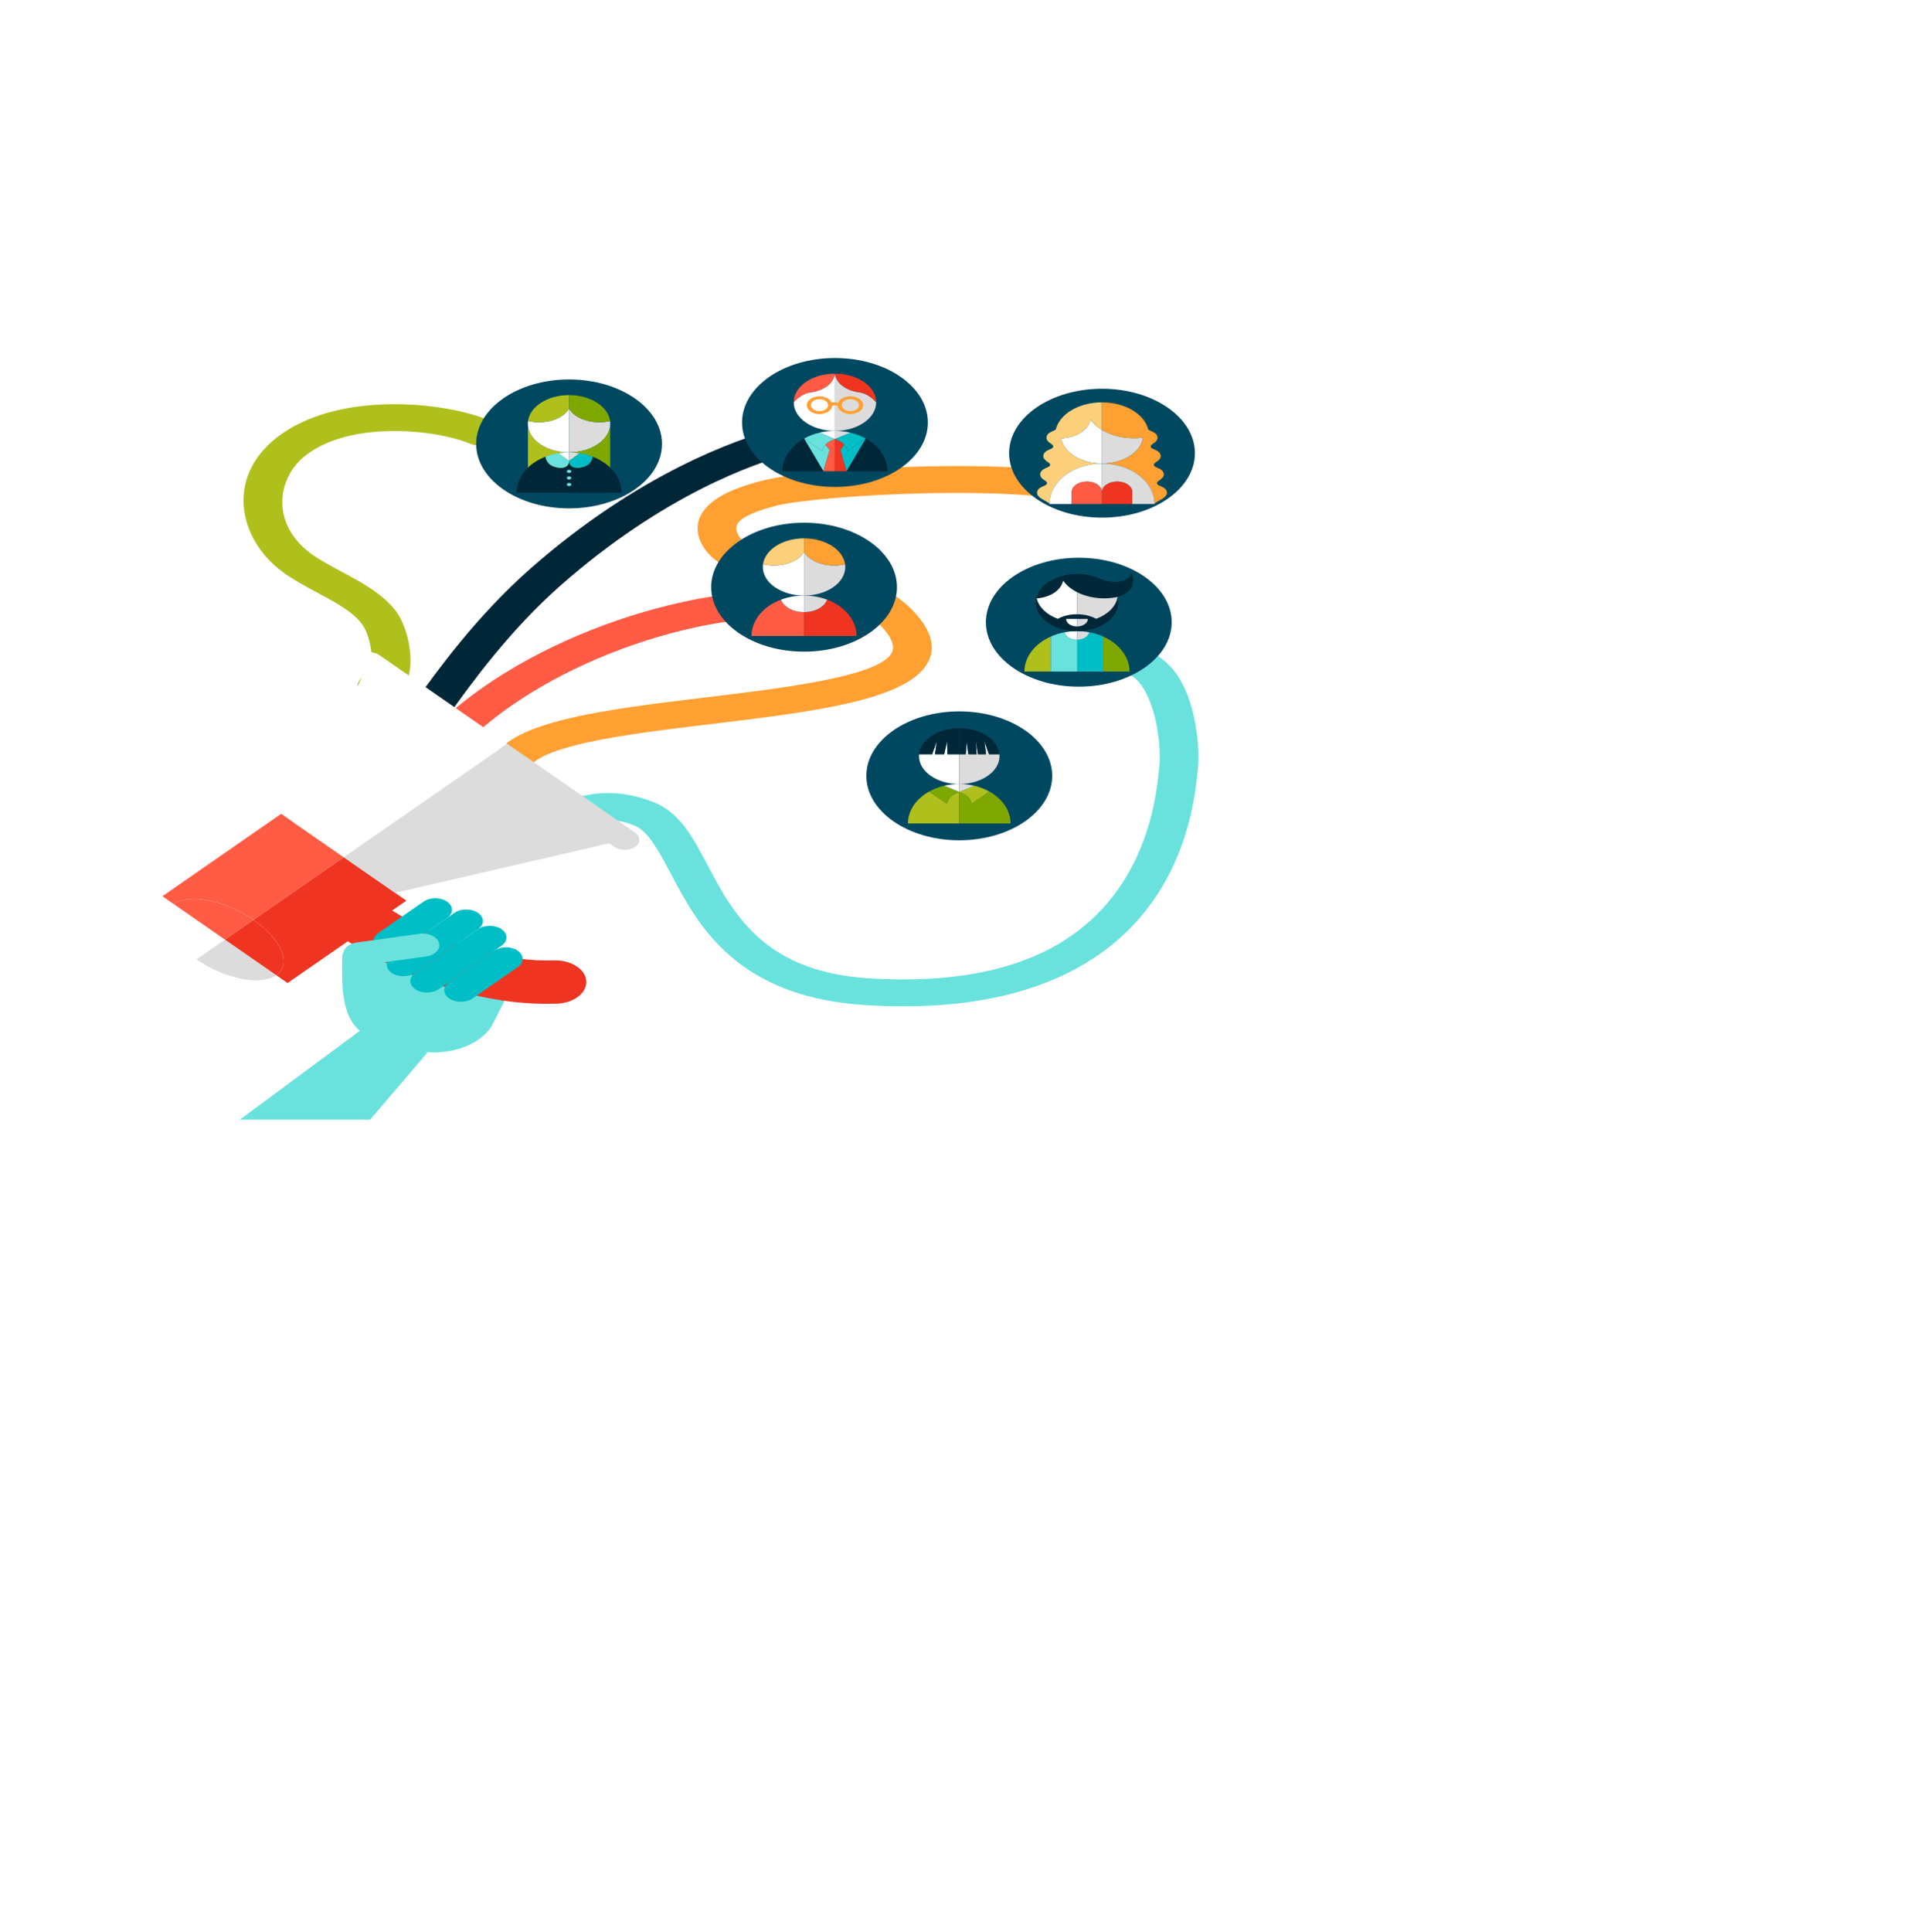 <?xml version="1.0" encoding="UTF-8" standalone="no"?>
<svg
   xmlns:dc="http://purl.org/dc/elements/1.1/"
   xmlns:cc="http://creativecommons.org/ns#"
   xmlns:rdf="http://www.w3.org/1999/02/22-rdf-syntax-ns#"
   xmlns:svg="http://www.w3.org/2000/svg"
   xmlns="http://www.w3.org/2000/svg"
   xmlns:xlink="http://www.w3.org/1999/xlink"
   xmlns:sodipodi="http://sodipodi.sourceforge.net/DTD/sodipodi-0.dtd"
   xmlns:inkscape="http://www.inkscape.org/namespaces/inkscape"
   preserveAspectRatio="xMinYMin meet"
   viewBox="0 0 124.62 124.907"
   enable-background="new 0 0 595.28 841.89"
   id="svg2"
   version="1.1"
   inkscape:version="0.91pre3 r13670"
   sodipodi:docname="narrativa-bw.svg">
  <sodipodi:namedview
     pagecolor="#ffffff"
     bordercolor="#666666"
     borderopacity="1"
     objecttolerance="10"
     gridtolerance="10"
     guidetolerance="10"
     inkscape:pageopacity="0"
     inkscape:pageshadow="2"
     inkscape:window-width="640"
     inkscape:window-height="480"
     id="namedview498"
     showgrid="false"
     inkscape:zoom="1.8894059"
     inkscape:cx="53.047823"
     inkscape:cy="62.453495"
     inkscape:window-x="0"
     inkscape:window-y="0"
     inkscape:window-maximized="0"
     inkscape:current-layer="svg2" />
  <title
     id="title4">Disparador exploracion</title>
  <defs
     id="defs6">
    <clipPath
       id="clipPath8">
      <path
         d="M103.533 219.087H473.32v369.788H103.534z"
         id="path10" />
    </clipPath>
    <clipPath
       id="clipPath12">
      <path
         d="M103.533 219.087H473.32v369.788H103.534z"
         id="path14" />
    </clipPath>
    <clipPath
       id="clipPath16">
      <path
         d="M103.533 219.087H473.32v369.788H103.534z"
         id="path18" />
    </clipPath>
    <clipPath
       id="clipPath20">
      <circle
         r="45.061"
         cy="370.696"
         cx="322.602"
         id="circle22" />
    </clipPath>
    <clipPath
       id="clipPath24">
      <circle
         r="45.061"
         cy="370.696"
         cx="322.602"
         id="circle26" />
    </clipPath>
    <clipPath
       id="b">
      <use
         height="100%"
         width="100%"
         xlink:href="#a"
         overflow="visible"
         id="use29" />
    </clipPath>
    <filter
       style="color-interpolation-filters:sRGB;"
       inkscape:label="Greyscale"
       id="filter8560">
      <feColorMatrix
         values="0.21 0.72 0.072 0 0 0.21 0.72 0.072 0 0 0.21 0.72 0.072 0 0 0 0 0 1 0 "
         id="feColorMatrix8562" />
    </filter>
  </defs>
  <g
     id="g31"
     style="filter:url(#filter8560)">
    <g
       transform="matrix(.173 0 0 .12 -30.082 .041)"
       id="g33">
      <defs
         id="defs35">
        <path
           id="a"
           d="M205.642 157.786H650.85v445.207H205.64z" />
      </defs>
      <clipPath
         id="clipPath38">
        <use
           height="100%"
           width="100%"
           xlink:href="#a"
           overflow="visible"
           id="use40" />
      </clipPath>
      <g
         clip-path="url(#b)"
         id="g42">
        <g
           id="g44">
          <path
             d="M511.678 541.873c-4.653 0-9.434-.225-14.346-.675-21.51-1.97-38.176-10.816-50.95-27.044-10.616-13.49-16.466-29.42-21.628-43.476-4.4-11.983-8.557-23.303-13.72-26.236-5.247-2.98-9.953-3.72-14.387-2.263-9.674 3.18-15.445 15.62-15.5 15.746-1.625 3.65-5.9 5.292-9.552 3.666-3.65-1.626-5.29-5.902-3.666-9.552.332-.75 8.345-18.394 24.198-23.607 8.414-2.765 17.18-1.613 26.052 3.427 9.773 5.552 14.585 18.656 20.157 33.83 4.79 13.045 10.22 27.83 19.416 39.514 10.182 12.937 23.56 19.996 40.9 21.584 29.52 2.704 53.452-3.587 71.14-18.698 13.956-11.92 24.25-29.39 30.594-51.918 5.236-18.59 6.35-35.582 6.886-43.747l.02-.317c.41-6.218-.075-17.693-2.103-28.194-2.51-13.005-6.39-19.23-9.184-20.718-3.525-1.88-4.86-6.26-2.98-9.787 1.878-3.527 6.26-4.862 9.786-2.982 7.876 4.198 13.456 14.542 16.584 30.743 2.283 11.824 2.818 24.534 2.335 31.887l-.02.316c-.568 8.656-1.75 26.67-7.397 46.722-7.135 25.333-18.952 45.183-35.123 58.998-17.726 15.143-40.39 22.78-67.512 22.78z"
             fill="#69e2de"
             id="path46" />
        </g>
        <g
           id="g48">
          <path
             d="M510.672 479.69c-8.56 0-17.66-1.752-27.177-5.24-7.124-2.614-15.163-9.384-25.34-17.958-21.906-18.452-49.17-41.414-73.074-27.22-3.434 2.04-7.873.908-9.913-2.528s-.908-7.875 2.527-9.915c14.59-8.663 31.306-8.595 49.677.202 14.823 7.097 28.84 18.905 40.105 28.394 8.366 7.047 16.27 13.703 21 15.44 28.945 10.61 43.31-1 47.022-4.812 4.255-4.367 5.096-8.515 4.6-9.765-1.474-3.716.344-7.92 4.058-9.393 3.716-1.472 7.92.345 9.392 4.06 2.963 7.472-.054 17.362-7.686 25.195-4.372 4.49-12.195 10.318-24.63 12.6-3.418.625-6.94.938-10.558.938z"
             fill="#fff"
             id="path50" />
        </g>
        <g
           id="g52">
          <path
             d="M364.853 418.305c-.76 0-1.533-.12-2.293-.375-3.79-1.266-5.836-5.364-4.57-9.154 6.91-20.692 42.35-26.852 79.87-33.372 28.437-4.943 63.83-11.094 69.18-23.5 1.6-3.708.292-8.79-3.883-15.102-7.578-11.456-20.947-16.052-33.877-20.497-13.59-4.672-27.645-9.504-32.822-22.838-2.424-6.245-2.4-12.396.066-17.79 4.446-9.716 15.338-14.537 23.144-17.318 9.873-3.518 35.225-6.628 60.28-7.395 40.087-1.227 58.004 3.577 65.98 7.823 3.526 1.877 4.863 6.258 2.986 9.786-1.877 3.527-6.258 4.865-9.786 2.986-8.82-4.696-30.78-6.987-58.736-6.132-25.646.785-48.546 3.953-55.868 6.56-8.245 2.938-13.24 6.205-14.843 9.71-.526 1.152-1.073 3.084.266 6.532 2.745 7.072 12.612 10.463 24.037 14.39 14.507 4.988 30.95 10.64 41.242 26.2 7.04 10.643 8.756 20.337 5.102 28.812-8.45 19.592-43.2 25.632-79.99 32.026-16.665 2.897-33.896 5.89-46.995 10.054-8.712 2.77-19.535 7.385-21.627 13.646-1.013 3.03-3.835 4.947-6.862 4.947z"
             fill="#ffa033"
             id="path54" />
        </g>
        <g
           id="g56">
          <path
             d="M314.76 376.567c-3.632 0-6.762-2.728-7.18-6.423-.375-3.317 1.555-6.363 4.516-7.537 1.643-4.34.798-19.432-2.934-26.728-3.397-6.643-9.814-11.603-16.606-16.855-4.485-3.467-9.122-7.053-13.138-11.333-16.382-17.464-21.183-50.604-2.218-72.1 12.798-14.508 30.165-17.87 42.48-18.138 13.532-.294 27.797 3.077 37.234 8.796 3.417 2.07 4.51 6.52 2.438 9.936-2.07 3.418-6.52 4.51-9.936 2.438-5.823-3.53-17.185-6.98-29.422-6.705-9.423.203-22.613 2.667-31.943 13.243-10.876 12.33-12.763 36.976 1.92 52.63 3.226 3.44 7.214 6.52 11.436 9.785 7.752 5.993 15.768 12.19 20.638 21.71 4.682 9.155 7.87 30.785 2.51 40.767-2.71 5.048-6.786 6.217-8.973 6.465-.274.032-.55.047-.82.047z"
             fill="#afc01d"
             id="path58" />
        </g>
        <g
           id="g60">
          <path
             d="M333.72 391.728c-1.093 0-2.203-.25-3.247-.775-3.57-1.797-5.005-6.147-3.208-9.715.61-1.21 1.275-2.545 1.997-3.992 7.97-15.97 22.8-45.7 42.874-71.157 40.874-51.84 77.695-69.913 91.63-75.277 3.73-1.435 7.915.423 9.35 4.152 1.436 3.73-.423 7.916-4.152 9.35-12.82 4.937-46.81 21.708-85.465 70.733-19.153 24.288-33.553 53.15-41.29 68.657-.73 1.465-1.404 2.816-2.02 4.04-1.273 2.526-3.822 3.983-6.47 3.983z"
             fill="#002738"
             id="path62" />
        </g>
        <g
           id="g64">
          <path
             d="M325.896 432.773c-.906 0-1.826-.172-2.717-.533-3.703-1.502-5.487-5.722-3.985-9.424 15.712-38.73 44.246-63.465 65.416-77.396 25.91-17.05 55.446-27.25 79.007-27.286h.01c3.99 0 7.23 3.232 7.235 7.224.006 3.996-3.228 7.24-7.224 7.245-20.854.032-47.425 9.342-71.074 24.904-19.454 12.8-45.65 35.467-59.962 70.748-1.14 2.813-3.848 4.518-6.706 4.518z"
             fill="#ff5b45"
             id="path66" />
        </g>
        <g
           id="g68">
          <path
             d="M349.34 505.873c12.168 4.276 18.565 17.61 14.288 29.778l-5.422 15.425c-4.277 12.168-17.61 18.565-29.78 14.287l-7.833-2.752c-12.168-4.28-17.74-10.327-18.69-31.98-.22-5.026-.084-16.526-.084-16.526 4.276-12.168 27.518-15.26 39.686-10.983l7.834 2.753z"
             fill="#69e2de"
             id="path70" />
          <g
             id="g72">
            <path
               d="M306.248 492.74s34.68 37.98 75.14 36.054"
               fill="#fff"
               id="path74" />
            <path
               d="M389.643 537.053c-1.983 1.983-4.68 3.26-7.7 3.404-45.415 2.164-82.75-38.13-84.317-39.846-4.347-4.76-3.99-12.167.75-16.496 4.76-4.345 12.138-4.012 16.488.74.528.57 31.724 33.906 65.97 32.275 6.44-.308 11.91 4.666 12.218 11.106.163 3.425-1.165 6.573-3.41 8.817z"
               fill="#ef3522"
               id="path76" />
          </g>
          <path
             d="M341.02 485.49c2.432 2.433 2.432 6.374 0 8.807l-16.88 16.88c-2.432 2.433-6.376 2.433-8.81 0-2.43-2.43-2.43-6.375 0-8.807l16.882-16.88c2.433-2.432 6.376-2.432 8.808 0z"
             fill="#00bec5"
             id="path78" />
          <path
             d="M367.443 511.913c2.432 2.433 2.432 6.375 0 8.807l-16.88 16.88c-2.433 2.43-6.377 2.43-8.808 0-2.432-2.43-2.432-6.375 0-8.807l16.88-16.88c2.432-2.432 6.376-2.432 8.808 0z"
             fill="#00bec5"
             id="path80" />
          <path
             d="M352.58 491.546c2.433 2.43 2.433 6.375 0 8.806l-23.486 23.488c-2.432 2.43-6.375 2.43-8.807 0-2.432-2.434-2.432-6.376 0-8.808l23.486-23.485c2.43-2.434 6.375-2.434 8.808 0z"
             fill="#00bec5"
             id="path82" />
          <path
             d="M361.388 500.352c2.43 2.433 2.43 6.375 0 8.807L337.9 532.646c-2.43 2.43-6.374 2.43-8.806 0-2.432-2.433-2.432-6.377 0-8.807l23.487-23.488c2.433-2.43 6.376-2.43 8.808 0z"
             fill="#00bec5"
             id="path84" />
          <path
             d="M338 507.717c.67 3.373-1.522 6.652-4.894 7.323l-23.415 4.655c-3.374.67-6.652-1.522-7.322-4.894-.67-3.37 1.52-6.65 4.893-7.32l23.415-4.657c3.376-.67 6.654 1.522 7.324 4.894z"
             fill="#69e2de"
             id="path86" />
          <g
             id="g88">
            <path
               d="M238.817 486.776c-5.878 5.878-2.06 19.226 8.532 29.816l10.64-10.643-19.173-19.174z"
               fill="#fff"
               id="path90" />
            <path
               d="M268.634 495.308l33.762-33.762-19.175-19.173-4.22-4.22-44.404 44.402 4.22 4.222c5.88-5.88 19.228-2.06 29.818 8.53z"
               fill="#ff5b45"
               id="path92" />
            <path
               d="M268.634 495.308c-10.59-10.59-23.938-14.41-29.817-8.53l19.174 19.17 10.644-10.64z"
               fill="#ff5b45"
               id="path94" />
            <path
               d="M363.498 400.443l-47.798-47.8c-2.13-2.128-5.58-2.127-7.707 0-2.128 2.13-2.128 5.58 0 7.707l1.926 1.927-26.7 80.094 19.176 19.174 61.102-61.1z"
               fill="#fff"
               id="path96" />
            <path
               d="M277.165 525.124l-19.174-19.176-10.64 10.643c10.59 10.593 23.938 14.412 29.815 8.534z"
               fill="#dcdcdc"
               id="path98" />
            <path
               d="M268.634 495.308c10.59 10.59 14.41 23.94 8.53 29.817l4.222 4.22 44.405-44.403-4.22-4.22-19.173-19.175-33.763 33.76z"
               fill="#ef3522"
               id="path100" />
            <path
               d="M268.634 495.308l-10.643 10.64 19.175 19.177c5.88-5.88 2.06-19.228-8.53-29.817z"
               fill="#ef3522"
               id="path102" />
            <path
               d="M321.57 480.72l80.094-26.698 1.927 1.926c2.13 2.13 5.58 2.128 7.707 0 2.128-2.127 2.13-5.578 0-7.706L363.5 400.444l-61.103 61.102 19.173 19.174z"
               fill="#dcdcdc"
               id="path104" />
          </g>
        </g>
        <g
           id="g106">
          <circle
             cx="386.614"
             cy="238.848"
             r="34.731"
             fill="#004860"
             id="circle108" />
          <g
             id="g110">
            <g
               id="g112">
              <path
                 d="M371.237 226.51v.727c.013-.242.015-.487.037-.727h-.037z"
                 fill="#afc01d"
                 id="path114" />
              <path
                 d="M401.992 228.687c-.01.24-.015.485-.036.724v28.623h.036v-29.346z"
                 fill="#afc01d"
                 id="path116" />
              <path
                 d="M386.613 247.994l-3.987-4.153c1.288-.295 2.62-.463 3.988-.463-8.268 0-14.996-6.515-15.378-14.69v29.347h15.378v-10.04z"
                 fill="#afc01d"
                 id="path118" />
              <path
                 d="M401.992 226.51h-.036c.022.24.024.484.036.727v-.727z"
                 fill="#afc01d"
                 id="path120" />
              <path
                 d="M371.2 227.962c0 .245.026.483.037.725v-1.45c-.013.242-.037.48-.037.725z"
                 fill="#fff"
                 id="path122" />
              <path
                 d="M402.03 227.962c0-.246-.025-.484-.038-.726v1.45c.01-.24.037-.48.037-.724z"
                 fill="#fff"
                 id="path124" />
              <path
                 d="M401.992 228.687v-1.45c-.012-.243-.015-.488-.036-.728v2.9c.02-.238.024-.482.036-.723z"
                 fill="#fff"
                 id="path126" />
              <path
                 d="M379.41 226.51c-1.273.43-2.64.672-4.073.672-1.428 0-2.792-.245-4.063-.672-.022.24-.024.484-.037.727v1.45c.382 8.175 7.11 14.69 15.378 14.69v-23.571c-1.224 3.113-3.873 5.576-7.206 6.704z"
                 fill="#fff"
                 id="path128" />
              <path
                 d="M371.274 226.51c1.27.427 2.635.672 4.063.672 1.432 0 2.8-.24 4.072-.672 3.332-1.127 5.98-3.59 7.205-6.704v-7.258c-8.023 0-14.61 6.13-15.34 13.962z"
                 fill="#afc01d"
                 id="path130" />
              <path
                 d="M386.613 247.994v-4.617c-1.367 0-2.7.17-3.987.464l3.987 4.154z"
                 fill="#fff"
                 id="path132" />
              <path
                 fill="#002738"
                 d="M386.615 258.033h15.34v7.114h-15.34z"
                 id="path134" />
              <path
                 d="M397.89 227.182c-1.43 0-2.8-.24-4.07-.672-3.334-1.127-5.983-3.59-7.206-6.704v23.571c8.023 0 14.61-6.132 15.34-13.965v-2.902c-1.27.427-2.634.672-4.063.672z"
                 fill="#dcdcdc"
                 id="path136" />
              <g
                 fill="#7ea800"
                 id="g138">
                <path
                   d="M386.615 243.377c1.368 0 2.7.17 3.987.464l-3.986 4.154v10.04h15.34V229.41c-.73 7.834-7.318 13.967-15.34 13.967z"
                   id="path140" />
                <path
                   d="M393.82 226.51c1.27.43 2.64.672 4.07.672 1.43 0 2.793-.245 4.065-.672-.733-7.83-7.318-13.962-15.34-13.962v7.258c1.222 3.113 3.87 5.576 7.204 6.704z"
                   id="path142" />
              </g>
              <path
                 d="M386.616 247.994l3.986-4.153c-1.287-.295-2.62-.463-3.987-.463v4.617z"
                 fill="#dcdcdc"
                 id="path144" />
            </g>
            <g
               id="g146">
              <g
                 id="g148">
                <path
                   d="M386.616 247.994h-.002v.04c0-.022.002-.04.002-.04z"
                   fill="#00bec5"
                   id="path150" />
                <path
                   d="M395.41 245.7c-.1 1.283-.79 5.256-4.873 5.936-3.807.634-3.925-3.05-3.923-3.576.002.526-.116 4.21-3.923 3.576-4.083-.68-4.772-4.654-4.874-5.936-6.427 3.577-10.844 10.933-10.844 19.447h39.283c0-8.514-4.417-15.87-10.844-19.447z"
                   fill="#002738"
                   id="path152" />
                <path
                   d="M386.613 247.994l-3.987-4.153c-.196.046-.393.086-.586.137-1.483.392-2.893.982-4.224 1.723.102 1.283.79 5.256 4.875 5.936 3.807.634 3.926-3.05 3.924-3.576v-.067z"
                   fill="#69e2de"
                   id="path154" />
                <path
                   d="M391.188 243.977c-.193-.05-.39-.09-.586-.136l-3.986 4.154v.066c-.003.526.115 4.21 3.922 3.576 4.084-.68 4.772-4.654 4.874-5.936-1.33-.74-2.74-1.332-4.224-1.723z"
                   fill="#00bec5"
                   id="path156" />
                <path
                   d="M386.615 248.033v.027-.027z"
                   fill="#dcdcdc"
                   id="path158" />
              </g>
              <circle
                 cx="386.614"
                 cy="253.652"
                 r=".843"
                 fill="#69e2de"
                 id="circle160" />
              <circle
                 cx="386.614"
                 cy="257.19"
                 r=".843"
                 fill="#69e2de"
                 id="circle162" />
              <circle
                 cx="386.614"
                 cy="260.728"
                 r=".843"
                 fill="#69e2de"
                 id="circle164" />
            </g>
          </g>
        </g>
        <g
           id="g166">
          <circle
             cx="486.007"
             cy="227.291"
             r="34.731"
             fill="#004860"
             id="circle168" />
          <g
             id="g170">
            <g
               id="g172">
              <path
                 d="M482.472 239.236c-.58.908-1.035 2.045-1.15 3.47l-6.87-6.718 7.225 17.603 2.33-11.457-1.535-2.897z"
                 fill="#69e2de"
                 id="path174" />
              <path
                 d="M485.92 231.824c-1.986.01-3.903.345-5.71.962l5.71 3.405v-4.366z"
                 fill="#fff"
                 id="path176" />
              <path
                 d="M482.472 239.236l1.536 2.897-2.33 11.458h4.242v-17.313c-.405.175-2.216 1.03-3.448 2.96z"
                 fill="#ff5b45"
                 id="path178" />
              <path
                 d="M482.472 239.236c1.232-1.93 3.042-2.785 3.448-2.96v-.086l-5.71-3.405c-2.092.715-4.03 1.808-5.758 3.203l6.87 6.718c.116-1.425.57-2.562 1.15-3.47z"
                 fill="#69e2de"
                 id="path180" />
              <path
                 d="M466.364 253.592h15.313l-7.225-17.603c-4.9 3.957-8.088 10.365-8.088 17.602z"
                 fill="#002738"
                 id="path182" />
              <path
                 d="M476.914 211.06c-3.642.648-6.322 5.346-6.322 5.346 0 8.485 6.856 15.362 15.328 15.41v-30.243c-.886 6.044-5.477 8.857-9.006 9.486z"
                 fill="#fff"
                 id="path184" />
              <path
                 d="M476.914 211.06c3.53-.63 8.12-3.444 9.007-9.487v-.578c-8.472.048-15.327 6.926-15.327 15.41 0 .002 2.68-4.696 6.32-5.346z"
                 fill="#ff5b45"
                 id="path186" />
              <path
                 d="M485.92 200.992v.004c.03 0 .058-.004.086-.004h-.085z"
                 fill="#ffa033"
                 id="path188" />
              <path
                 d="M485.92 231.816v.008c.03 0 .058-.003.086-.003-.028 0-.056-.004-.085-.004z"
                 fill="#ffa033"
                 id="path190" />
              <path
                 d="M486.006 236.243l5.797-3.457c-1.832-.627-3.78-.965-5.797-.965-.028 0-.056.004-.085.004v4.367l.086.053z"
                 fill="#dcdcdc"
                 id="path192" />
              <path
                 d="M490.69 242.706c-.115-1.425-.57-2.562-1.15-3.47l-1.535 2.897 2.33 11.458 7.226-17.602-6.87 6.718z"
                 fill="#00bec5"
                 id="path194" />
              <path
                 d="M489.54 239.236c-1.395-2.184-3.534-2.994-3.534-2.994l-.085.035v17.314h4.416l-2.33-11.457 1.535-2.897z"
                 fill="#ef3522"
                 id="path196" />
              <path
                 d="M485.92 236.278l.086-.035-.085-.052v.088z"
                 fill="#ffa033"
                 id="path198" />
              <path
                 d="M489.54 239.236c.58.908 1.035 2.045 1.15 3.47l6.87-6.718c-1.728-1.395-3.667-2.488-5.757-3.203l-5.797 3.457s2.14.81 3.535 2.994z"
                 fill="#00bec5"
                 id="path200" />
              <path
                 d="M497.56 235.988l-7.225 17.603h15.313c0-7.235-3.187-13.643-8.088-17.602z"
                 fill="#002738"
                 id="path202" />
              <path
                 d="M501.42 216.407s-2.678-4.698-6.32-5.347c-3.644-.65-8.43-3.616-9.094-10.068-.02.2-.056.388-.085.582v30.242c.03 0 .058.005.086.005 8.513 0 15.415-6.9 15.415-15.413z"
                 fill="#dcdcdc"
                 id="path204" />
              <path
                 d="M486.006 200.992c-.028 0-.056.004-.085.004v.578c.03-.194.066-.382.086-.582z"
                 fill="#ffa033"
                 id="path206" />
              <path
                 d="M495.1 211.06c3.642.648 6.32 5.346 6.32 5.346 0-8.514-6.9-15.415-15.414-15.415.664 6.454 5.45 9.42 9.093 10.07z"
                 fill="#ef3522"
                 id="path208" />
            </g>
            <path
               d="M491.782 213.19c-2.21 0-4.068 1.51-4.612 3.552-.684-.29-1.34-.397-1.957-.274-.148.03-.284.072-.412.12-.592-1.962-2.415-3.397-4.57-3.397-2.632 0-4.774 2.143-4.774 4.778 0 2.632 2.142 4.775 4.775 4.775 2.53 0 4.6-1.978 4.76-4.47.102-.094.273-.223.53-.275.412-.078.932.07 1.51.416.225 2.423 2.27 4.33 4.752 4.33 2.633 0 4.775-2.144 4.775-4.776 0-2.635-2.142-4.777-4.775-4.777zm-11.55 7.992c-1.773 0-3.215-1.442-3.215-3.215s1.442-3.216 3.214-3.216c1.773 0 3.215 1.444 3.215 3.217 0 1.773-1.442 3.215-3.214 3.215zm11.55 0c-1.774 0-3.215-1.442-3.215-3.215s1.44-3.216 3.215-3.216c1.772 0 3.215 1.444 3.215 3.217 0 1.773-1.443 3.215-3.215 3.215z"
               fill="#ffa033"
               id="path210" />
          </g>
        </g>
        <g
           id="g212">
          <circle
             cx="585.835"
             cy="243.841"
             r="34.731"
             fill="#004860"
             id="circle214" />
          <g
             id="g216">
            <path
               d="M585.52 231.002c-.16-.145-.315-.294-.47-.444.254.248.517.49.785.723v-.004c-.05-.044-.102-.083-.15-.127l-.165-.148z"
               fill="none"
               id="path218" />
            <path
               d="M577.222 233.31c-.048.04-.096.08-.145.117-.23.177-.465.345-.708.504l-.087.056c.525-.34 1.02-.72 1.482-1.138-.175.16-.356.313-.543.46z"
               fill="none"
               id="path220" />
            <path
               d="M580.334 229.515c-.174.336-.36.666-.563.983-.15.235-.313.463-.48.686.175-.232.345-.47.502-.715.196-.308.373-.63.542-.955z"
               fill="none"
               id="path222" />
            <path
               d="M579.13 231.39c-.154.197-.316.39-.484.578l-.045.052c.213-.234.415-.478.608-.73-.026.033-.05.067-.077.1z"
               fill="none"
               id="path224" />
            <path
               d="M578.556 232.07c-.195.21-.398.415-.606.61.208-.196.412-.397.606-.61z"
               fill="none"
               id="path226" />
            <path
               d="M580.398 229.4c.158-.314.294-.64.424-.97-.13.33-.266.657-.424.97z"
               fill="none"
               id="path228" />
            <path
               d="M580.905 228.238c.115-.31.206-.627.295-.947-.09.32-.18.64-.295.948z"
               fill="none"
               id="path230" />
            <path
               d="M581.285 227.015c.104-.417.186-.842.245-1.275-.058.433-.14.858-.245 1.275z"
               fill="none"
               id="path232" />
            <path
               d="M570.545 235.845c.315-.016.624-.05.93-.09-.306.04-.616.074-.93.09z"
               fill="none"
               id="path234" />
            <path
               d="M572.52 235.57c-.264.06-.53.11-.8.15l-.143.022c.332-.047.66-.105.984-.18l-.04.008z"
               fill="none"
               id="path236" />
            <path
               d="M572.64 235.546c.292-.07.58-.153.862-.243-.283.09-.57.172-.862.243z"
               fill="none"
               id="path238" />
            <path
               d="M573.723 235.228l-.17.057c.295-.095.585-.203.868-.32-.228.095-.46.182-.697.263z"
               fill="none"
               id="path240" />
            <path
               d="M575.57 234.41c-.064.036-.125.072-.19.106-.257.136-.522.264-.79.38.554-.24 1.083-.524 1.59-.844-.2.126-.403.245-.61.36z"
               fill="none"
               id="path242" />
            <path
               d="M585.052 230.558c-.03-.03-.062-.057-.09-.087h-.003c-1.382-1.378-2.548-2.97-3.43-4.73-.058.433-.14.858-.244 1.275-.024.094-.06.183-.085.276-.088.32-.18.64-.294.948-.024.066-.058.126-.083.19-.13.33-.266.658-.424.973-.02.04-.045.076-.065.115-.17.326-.346.647-.543.954-.157.245-.327.482-.502.714l-.004.007-.078.102c-.193.25-.395.495-.607.73l-.042.048s0 .002-.002.002c-.195.21-.398.413-.606.61l-.003.003c-.058.054-.12.107-.178.16l-.004.003c-.463.417-.957.798-1.482 1.138-.033.02-.066.04-.098.062l-.008.004c-.505.32-1.035.604-1.59.845h-.002c-.054.024-.11.046-.165.068-.283.118-.573.226-.867.32l-.05.018c-.285.09-.57.174-.863.244h-.006l-.072.016c-.323.074-.652.133-.984.18-.033.003-.066.008-.1.013h-.002c-.307.04-.616.074-.93.09.923 7.63 7.41 13.546 15.29 13.546v-18.11c-.27-.235-.53-.476-.784-.724z"
               fill="#fff"
               id="path244" />
            <path
               d="M585.835 249.45v-.06c-7.88 0-14.367-5.915-15.29-13.545.314-.016.624-.05.93-.09l.103-.014.142-.02c.27-.04.537-.09.8-.15l.043-.01.078-.015c.293-.07.58-.153.863-.243l.05-.017.17-.057c.236-.08.468-.168.698-.264.056-.023.114-.044.17-.068.27-.117.533-.245.79-.38.065-.035.127-.07.19-.106.206-.114.41-.233.608-.36.035-.02.07-.043.105-.065l.086-.055c.24-.16.478-.327.707-.504.05-.038.097-.078.145-.118.187-.148.367-.302.543-.46.062-.056.123-.11.184-.168.207-.196.41-.4.605-.61l.045-.052.045-.052c.168-.188.33-.38.485-.58.026-.03.05-.065.077-.097l.082-.108c.166-.223.33-.45.48-.686.204-.316.39-.646.563-.983.02-.04.044-.074.064-.114.158-.316.294-.642.424-.973.027-.065.06-.126.084-.19.115-.31.206-.628.295-.948.025-.094.06-.183.084-.277.104-.417.186-.842.245-1.275.88 1.76 2.046 3.353 3.427 4.73.03.03.063.057.093.088.153.15.31.3.47.444.053.05.108.098.163.147.05.044.1.084.15.127V216.46c-8.672 0-15.868 6.305-17.266 14.58-.195.28-.528.517-1.084.86-.918.57-2.176 1.35-2.388 3.146-.213 1.797.827 2.848 1.587 3.617.73.74 1 1.077.93 1.695-.075.617-.416.883-1.3 1.43-.917.57-2.174 1.35-2.387 3.144-.212 1.797.828 2.85 1.588 3.617.73.74 1 1.076.927 1.694-.073.617-.414.883-1.297 1.43-.918.57-2.175 1.35-2.388 3.146-.213 1.797.827 2.85 1.587 3.617.73.74 1 1.078.928 1.696-.074.62-.415.885-1.3 1.434-.916.57-2.174 1.352-2.386 3.15-.212 1.796.827 2.848 1.586 3.617.73.74 3.094 2.268 3.02 2.888.003-12.023 8.796-21.77 19.645-21.77z"
               fill="#fcd07a"
               id="path246" />
            <path
               d="M576.284 233.986l-.105.066.007-.004.097-.062z"
               fill="#fcd07a"
               id="path248" />
            <path
               d="M577.947 232.684s0-.002.003-.003c-.06.058-.122.112-.184.168 0 0 .002 0 .003-.002.058-.054.12-.107.177-.162z"
               fill="#fcd07a"
               id="path250" />
            <path
               d="M578.6 232.02c-.014.016-.028.035-.044.052 0 0 0-.002.002-.002l.043-.05z"
               fill="#fcd07a"
               id="path252" />
            <path
               d="M585.052 230.558c-.03-.03-.063-.058-.093-.09v.003l.092.088z"
               fill="#fcd07a"
               id="path254" />
            <path
               d="M574.587 234.897h.002l-.17.067h.002c.055-.022.11-.043.165-.067z"
               fill="#fcd07a"
               id="path256" />
            <path
               d="M579.29 231.184c-.027.036-.055.07-.082.107l.078-.1.004-.006z"
               fill="#fcd07a"
               id="path258" />
            <path
               d="M581.2 227.29c.026-.092.06-.18.085-.275-.024.094-.06.183-.085.276z"
               fill="#fcd07a"
               id="path260" />
            <path
               d="M580.822 228.43c.026-.065.06-.126.083-.19-.025.064-.058.124-.083.19z"
               fill="#fcd07a"
               id="path262" />
            <path
               d="M573.554 235.286c-.017.005-.033.01-.05.017l.05-.017z"
               fill="#fcd07a"
               id="path264" />
            <path
               d="M580.334 229.515c.02-.04.044-.074.064-.114-.02.04-.044.076-.064.115z"
               fill="#fcd07a"
               id="path266" />
            <path
               d="M572.64 235.546l-.078.016.072-.015h.006z"
               fill="#fcd07a"
               id="path268" />
            <path
               d="M571.578 235.74l-.102.015h.003l.098-.014z"
               fill="#fcd07a"
               id="path270" />
            <path
               d="M580.177 259.127c3.125 0 5.66 2.533 5.66 5.66V249.45c-10.85 0-19.643 9.748-19.643 21.77h8.326v-6.435c0-3.127 2.532-5.66 5.657-5.66z"
               fill="#fff"
               id="path272" />
            <path
               d="M580.177 259.127c-3.125 0-5.658 2.533-5.658 5.66v6.435h11.316v-6.436c0-3.126-2.534-5.66-5.66-5.66z"
               fill="#ff5b45"
               id="path274" />
            <path
               d="M592.886 235.093c.24.067.483.13.73.186-.247-.06-.49-.12-.73-.187z"
               fill="#fff"
               id="path276" />
            <path
               d="M586.513 231.845c-.23-.184-.456-.374-.678-.57v.006c.22.194.447.382.678.565z"
               fill="#fff"
               id="path278" />
            <path
               d="M596.232 235.69c-.31-.026-.616-.06-.92-.1-.08-.01-.156-.018-.233-.03.42.064.848.107 1.28.14l-.128-.01z"
               fill="#fff"
               id="path280" />
            <path
               d="M596.563 235.715c.388.024.777.042 1.17.042-.394 0-.783-.018-1.17-.042z"
               fill="#fff"
               id="path282" />
            <path
               d="M593.975 235.362c.355.076.716.142 1.08.196-.365-.055-.724-.12-1.08-.196z"
               fill="#fff"
               id="path284" />
            <path
               d="M588.648 233.302c-.11-.063-.22-.125-.326-.19-.194-.12-.383-.24-.57-.366l-.267-.18c-.297-.205-.585-.42-.87-.64.918.715 1.905 1.344 2.95 1.875-.31-.156-.617-.323-.917-.498z"
               fill="#fff"
               id="path286" />
            <path
               d="M589.575 233.808c.152.076.302.153.457.226-.153-.073-.305-.15-.457-.226z"
               fill="#fff"
               id="path288" />
            <path
               d="M591.52 234.66c-.14-.052-.274-.11-.412-.163-.192-.076-.383-.153-.57-.235.628.273 1.276.514 1.94.715-.322-.097-.643-.202-.958-.318z"
               fill="#fff"
               id="path290" />
            <path
               d="M585.835 249.39c8.028 0 14.617-6.137 15.342-13.977-1.117.217-2.265.344-3.444.344-.393 0-.783-.017-1.17-.042h-.003l-.2-.015c-.43-.033-.86-.076-1.28-.14-.01 0-.017 0-.025-.002-.365-.054-.725-.12-1.08-.196h-.003c-.116-.025-.23-.053-.347-.08-.004 0-.008-.002-.01-.003-.247-.06-.49-.12-.73-.187-.004 0-.008 0-.012-.003-.132-.037-.264-.073-.393-.112h-.002c-.664-.202-1.31-.442-1.94-.716l-.008-.003c-.167-.074-.332-.15-.497-.226-.155-.073-.306-.15-.458-.227l-.007-.004-.004-.002c-1.045-.53-2.032-1.16-2.95-1.875-.034-.027-.067-.054-.102-.08-.23-.183-.457-.37-.678-.564v18.11z"
               fill="#dcdcdc"
               id="path292" />
            <path
               d="M608.498 268.334c.76-.77 1.8-1.82 1.586-3.618-.212-1.797-1.47-2.58-2.387-3.15-.884-.548-1.225-.814-1.3-1.433-.072-.618.198-.957.93-1.696.76-.768 1.8-1.82 1.586-3.617-.213-1.796-1.47-2.576-2.388-3.145-.884-.548-1.224-.814-1.297-1.43-.073-.62.197-.956.927-1.696.76-.77 1.8-1.822 1.588-3.618-.212-1.795-1.47-2.575-2.388-3.144-.883-.548-1.224-.813-1.297-1.43-.072-.617.197-.955.928-1.695.76-.768 1.8-1.82 1.587-3.617-.212-1.796-1.47-2.575-2.387-3.145-.547-.338-.884-.57-1.08-.84-1.39-8.285-8.59-14.6-17.27-14.6v14.817c.22.195.446.385.677.57l.103.08c.284.22.572.434.87.64l.266.18c.188.126.377.247.57.365.107.066.217.128.326.19.3.176.606.342.917.5l.01.006c.153.077.304.153.458.226.167.08.335.154.505.23.188.08.38.158.57.234.14.054.274.11.413.162.316.116.636.22.96.318.134.04.27.078.407.116.24.066.483.128.73.186.12.028.238.058.36.083.356.076.715.142 1.08.196.007 0 .016 0 .023.002l.232.03c.304.04.61.073.92.098l.128.01.204.015c.388.024.777.042 1.17.042 1.18 0 2.328-.127 3.444-.344-.726 7.84-7.314 13.978-15.342 13.978v.06c10.85 0 19.643 9.748 19.643 21.772-.076-.62 2.287-2.148 3.018-2.888z"
               fill="#ffa033"
               id="path294" />
            <path
               d="M586.513 231.845l.103.08c-.035-.026-.07-.053-.103-.08z"
               fill="#fff"
               id="path296" />
            <path
               fill="#fff"
               d="M589.575 233.808l-.01-.006.003.002z"
               id="path298" />
            <path
               d="M592.874 235.09l.012.003c-.136-.038-.272-.074-.408-.116h.002c.13.04.262.076.394.113z"
               fill="#fff"
               id="path300" />
            <path
               d="M590.53 234.26c.002 0 .005 0 .007.002-.17-.074-.34-.15-.505-.23v.002c.166.077.33.152.498.225z"
               fill="#fff"
               id="path302" />
            <path
               d="M593.973 235.362h.002c-.12-.025-.24-.054-.36-.083.004 0 .008 0 .01.002.117.026.23.055.348.08z"
               fill="#fff"
               id="path304" />
            <path
               d="M596.563 235.715l-.204-.015.2.015h.003z"
               fill="#fff"
               id="path306" />
            <path
               d="M595.08 235.56c-.01 0-.017 0-.025-.003l.024.003z"
               fill="#fff"
               id="path308" />
            <path
               d="M585.836 249.45v15.335c0-3.125 2.533-5.66 5.658-5.66 3.125 0 5.66 2.534 5.66 5.66v6.436h8.324c0-12.022-8.795-21.77-19.642-21.77z"
               fill="#dcdcdc"
               id="path310" />
            <path
               d="M591.494 259.127c-3.125 0-5.66 2.533-5.66 5.66v6.435h11.318v-6.436c0-3.126-2.533-5.66-5.658-5.66z"
               fill="#ef3522"
               id="path312" />
          </g>
        </g>
        <g
           id="g314">
          <circle
             cx="577.156"
             cy="334.913"
             r="34.731"
             fill="#004860"
             id="circle316" />
          <g
             id="g318">
            <path
               d="M596.938 308.323c-.13 1.69-1.692 4.422-5.246 4.812-2.384.26-4.754-.633-6.06-1.25-2.55-1.87-5.69-2.983-9.093-2.983-7.77 0-14.18 5.754-15.244 13.23 5.188-.453 9.346-4.467 10.04-9.583 2.823 5.64 8.653 9.515 15.392 9.515 1.715 0 3.366-.263 4.93-.732-.006-.03-.017-.06-.023-.09 8.337-3.094 5.303-12.92 5.303-12.92z"
               fill="#002738"
               id="path320" />
            <path
               d="M576.478 344.35c2.346 0 4.28-1.753 4.573-4.02 1.845.49 3.58 1.28 5.184 2.3v18.873h-9.8v-17.158c.015 0 .03.004.044.004z"
               fill="#00bec5"
               id="path322" />
            <g
               id="g324">
              <path
                 fill="none"
                 d="M569.315 333.08l.005-.003h-.002z"
                 id="path326" />
              <path
                 d="M567.855 334.545l-.01.015.01-.015z"
                 fill="none"
                 id="path328" />
              <path
                 d="M570.1 332.505l-.062.04.06-.04z"
                 fill="none"
                 id="path330" />
              <path
                 d="M568.492 333.833l.117-.116-.118.116z"
                 fill="none"
                 id="path332" />
              <path
                 d="M570.942 332c-.06.033-.12.064-.177.097.058-.034.117-.065.177-.096z"
                 fill="none"
                 id="path334" />
              <path
                 d="M574.61 330.772c-.1.015-.197.03-.294.05.098-.02.196-.035.293-.05z"
                 fill="none"
                 id="path336" />
              <path
                 d="M575.54 330.66c-.095.008-.186.018-.28.028.095-.01.186-.02.28-.028z"
                 fill="none"
                 id="path338" />
              <path
                 d="M573.648 330.964c-.07.016-.143.032-.214.05.07-.018.143-.033.214-.05z"
                 fill="none"
                 id="path340" />
              <path
                 d="M571.746 331.604l-.184.085c.06-.03.122-.058.184-.086z"
                 fill="none"
                 id="path342" />
              <path
                 d="M572.567 331.278l-.025.01c.007-.004.017-.007.025-.01z"
                 fill="none"
                 id="path344" />
              <path
                 d="M567.328 335.287c-.04.06-.08.123-.117.186.038-.063.078-.125.118-.186z"
                 fill="none"
                 id="path346" />
              <path
                 d="M576.522 339.73l-.044.002.044.002v-.004z"
                 fill="none"
                 id="path348" />
              <path
                 d="M556.835 361.503h9.887V342.63c-5.902 3.754-9.887 10.79-9.887 18.873z"
                 fill="#afc01d"
                 id="path350" />
              <path
                 d="M576.478 344.35c-2.348 0-4.28-1.753-4.574-4.02-1.844.49-3.58 1.28-5.18 2.3v18.873h9.8v-17.158c-.017 0-.03.004-.046.004z"
                 fill="#69e2de"
                 id="path352" />
              <path
                 d="M576.478 344.35c.015 0 .03-.006.044-.006v-4.61c-.015 0-.03-.003-.044-.003-1.576 0-3.107.212-4.574.6.294 2.268 2.226 4.02 4.574 4.02z"
                 fill="#fff"
                 id="path354" />
              <path
                 d="M576.522 330.624c-.015 0-.03-.003-.044-.003-.317 0-.63.017-.938.04-.095.008-.186.018-.28.028-.22.023-.437.05-.65.084-.1.015-.197.03-.294.05-.226.04-.448.09-.67.142-.07.016-.142.032-.213.05-.294.078-.584.165-.867.264l-.025.01c-.27.095-.535.202-.795.316l-.184.085c-.21.097-.42.2-.62.31-.06.032-.12.063-.177.096-.227.13-.45.266-.666.41-.02.013-.04.025-.06.04-.25.167-.49.344-.72.53 0 .003-.002.004-.003.004l.003-.003c-4.12-2.187-7.104-6.206-7.9-10.97-.062.008-.12.02-.182.026-.103.715-.173 1.44-.173 2.185 0 4.83 2.234 9.125 5.71 11.95.078.065.153.132.234.194 2.615 2.04 5.896 3.27 9.47 3.27l.045-.002v-2.53c-.014 0-.028.006-.043.006-2.242 0-4.06-1.817-4.06-4.06h4.104v-2.522z"
                 fill="#002738"
                 id="path356" />
              <path
                 d="M569.315 333.08c-.248.2-.482.416-.706.637.223-.22.457-.436.705-.637z"
                 fill="#002738"
                 id="path358" />
              <path
                 d="M567.844 334.56c-.186.233-.355.477-.516.727.16-.25.33-.494.516-.727z"
                 fill="#002738"
                 id="path360" />
              <path
                 d="M567.855 334.545c.198-.247.413-.483.638-.712-.225.228-.44.464-.638.712z"
                 fill="#002738"
                 id="path362" />
              <path
                 d="M566.772 336.27c.13-.274.28-.537.438-.797-.16.26-.308.523-.438.796z"
                 fill="#002738"
                 id="path364" />
              <path
                 d="M569.318 333.077h.002c.23-.187.47-.364.718-.532l.06-.04c.216-.143.44-.28.667-.41l.177-.095c.2-.11.41-.214.62-.31.062-.03.123-.06.185-.086.26-.114.524-.22.796-.317l.025-.01c.284-.098.573-.185.867-.263.07-.018.143-.034.214-.05.22-.054.442-.103.668-.143.097-.017.195-.033.293-.048.216-.034.433-.06.653-.084.093-.01.184-.02.28-.028.308-.023.62-.04.937-.04l.044.002v-11.868c-2.205-1.614-4.014-3.74-5.246-6.205-.687 5.054-4.756 9.027-9.857 9.557.795 4.764 3.78 8.782 7.898 10.97z"
                 fill="#fff"
                 id="path366" />
              <path
                 d="M570.764 332.096c-.228.13-.45.266-.666.41.215-.144.44-.28.666-.41z"
                 fill="#fff"
                 id="path368" />
              <path
                 d="M570.038 332.545c-.25.168-.488.345-.718.532.23-.188.47-.364.718-.532z"
                 fill="#fff"
                 id="path370" />
              <path
                 d="M576.478 330.62c.015 0 .03.004.044.004v-.002h-.044z"
                 fill="#fff"
                 id="path372" />
              <path
                 d="M571.562 331.69c-.212.097-.42.2-.62.31.2-.11.408-.213.62-.31z"
                 fill="#fff"
                 id="path374" />
              <path
                 d="M576.478 330.62c-.317 0-.628.017-.938.04.31-.022.62-.04.938-.04z"
                 fill="#fff"
                 id="path376" />
              <path
                 d="M574.317 330.82c-.226.042-.448.09-.67.144.222-.054.444-.102.67-.143z"
                 fill="#fff"
                 id="path378" />
              <path
                 d="M575.262 330.688c-.22.023-.438.05-.652.084.214-.034.432-.06.652-.084z"
                 fill="#fff"
                 id="path380" />
              <path
                 d="M573.434 331.014c-.294.078-.584.165-.867.264.283-.1.573-.186.867-.264z"
                 fill="#fff"
                 id="path382" />
              <path
                 d="M572.542 331.287c-.27.096-.536.203-.796.317.26-.114.524-.22.796-.317z"
                 fill="#fff"
                 id="path384" />
              <path
                 d="M572.417 333.147c0 2.242 1.818 4.06 4.06 4.06.016 0 .03-.006.045-.006v-4.053h-4.105z"
                 fill="#fff"
                 id="path386" />
              <path
                 d="M577.415 330.66c.095.008.186.018.28.028-.094-.01-.185-.02-.28-.028z"
                 fill="#002738"
                 id="path388" />
              <path
                 d="M584.35 333.72l.11.11-.11-.11z"
                 fill="#002738"
                 id="path390" />
              <path
                 d="M582.867 332.512l.048.03-.048-.03z"
                 fill="#002738"
                 id="path392" />
              <path
                 d="M581.21 331.604l.18.084-.18-.084z"
                 fill="#002738"
                 id="path394" />
              <path
                 d="M582.02 332.002l.168.093c-.056-.032-.112-.063-.17-.093z"
                 fill="#002738"
                 id="path396" />
              <path
                 d="M580.39 331.278l.018.006c-.006 0-.01-.005-.017-.006z"
                 fill="#002738"
                 id="path398" />
              <path
                 d="M585.1 334.546l.006.008-.005-.008z"
                 fill="#002738"
                 id="path400" />
              <path
                 d="M585.628 335.29c.04.06.078.12.116.182-.038-.062-.076-.122-.116-.183z"
                 fill="#002738"
                 id="path402" />
              <path
                 d="M578.347 330.772c.098.015.195.03.293.05-.098-.02-.195-.035-.293-.05z"
                 fill="#002738"
                 id="path404" />
              <path
                 d="M579.308 330.964c.07.016.144.032.214.05-.07-.018-.143-.033-.214-.05z"
                 fill="#002738"
                 id="path406" />
              <path
                 d="M586.234 342.63v18.873h9.885c0-8.084-3.985-15.12-9.886-18.873z"
                 fill="#7ea800"
                 id="path408" />
              <path
                 d="M581.05 340.33c-1.453-.383-2.968-.594-4.528-.596v4.61c2.326-.022 4.238-1.76 4.53-4.013z"
                 fill="#dcdcdc"
                 id="path410" />
              <path
                 d="M591.625 321.524c-.64 5.02-3.703 9.275-7.99 11.552-.23-.187-.47-.366-.72-.535l-.048-.03c-.22-.146-.447-.284-.68-.416-.056-.032-.11-.063-.168-.093-.207-.11-.416-.214-.63-.313-.06-.028-.118-.057-.18-.084-.26-.114-.528-.222-.802-.32-.005 0-.01-.004-.017-.006-.282-.1-.573-.186-.868-.264-.07-.018-.143-.034-.214-.05-.22-.055-.442-.103-.668-.143-.098-.018-.195-.034-.293-.05-.215-.033-.433-.06-.653-.083-.093-.01-.184-.02-.28-.028-.293-.024-.59-.037-.892-.037v2.523h4.016c0 2.227-1.795 4.03-4.016 4.054v2.53c3.556-.012 6.822-1.236 9.427-3.27.078-.062.154-.128.233-.192 3.477-2.826 5.71-7.122 5.71-11.95 0-.956-.1-1.887-.268-2.794z"
                 fill="#002738"
                 id="path412" />
              <path
                 d="M584.35 333.72c-.228-.224-.462-.44-.714-.643.252.204.486.42.714.643z"
                 fill="#002738"
                 id="path414" />
              <path
                 d="M586.183 336.27c-.13-.275-.28-.54-.438-.798.158.258.307.522.438.797z"
                 fill="#002738"
                 id="path416" />
              <path
                 d="M585.106 334.554c.19.236.36.483.522.735-.16-.253-.334-.5-.522-.736z"
                 fill="#002738"
                 id="path418" />
              <path
                 d="M584.46 333.83c.227.23.442.467.64.716-.197-.25-.413-.486-.64-.717z"
                 fill="#002738"
                 id="path420" />
              <path
                 d="M577.415 330.66c.095.008.186.018.28.028.22.023.437.05.652.084.098.015.195.03.293.05.226.04.448.09.668.142.07.016.144.032.214.05.295.078.586.165.87.264.006.002.01.005.016.006.274.098.54.206.803.32l.18.084c.214.1.423.202.63.314l.168.093c.232.132.46.27.68.417l.047.03c.25.17.49.348.72.535 4.287-2.277 7.35-6.534 7.99-11.552-.01-.063-.015-.128-.027-.19-1.564.47-3.215.73-4.93.73-3.796 0-7.302-1.228-10.146-3.31v11.868c.3 0 .6.015.893.037z"
                 fill="#dcdcdc"
                 id="path422" />
              <path
                 d="M583.636 333.077c-.23-.187-.47-.366-.72-.535.25.17.49.347.72.535z"
                 fill="#002738"
                 id="path424" />
              <path
                 d="M582.188 332.095c.232.132.46.27.68.417-.22-.147-.448-.286-.68-.417z"
                 fill="#002738"
                 id="path426" />
              <path
                 d="M577.694 330.688c.22.023.438.05.653.084-.215-.034-.433-.06-.653-.084z"
                 fill="#002738"
                 id="path428" />
              <path
                 d="M578.64 330.82c.226.042.448.09.668.144-.22-.054-.443-.102-.668-.143z"
                 fill="#002738"
                 id="path430" />
              <path
                 d="M576.522 330.622v.002c.3 0 .6.014.893.036-.294-.022-.592-.036-.893-.038z"
                 fill="#002738"
                 id="path432" />
              <path
                 d="M579.522 331.014c.295.078.586.165.87.264-.284-.1-.576-.186-.87-.264z"
                 fill="#002738"
                 id="path434" />
              <path
                 d="M581.39 331.688c.214.1.423.202.63.314-.207-.112-.416-.215-.63-.314z"
                 fill="#002738"
                 id="path436" />
              <path
                 d="M580.408 331.284c.274.098.54.206.803.32-.26-.114-.528-.222-.802-.32z"
                 fill="#002738"
                 id="path438" />
              <path
                 d="M580.538 333.147h-4.016v4.054c2.22-.023 4.016-1.826 4.016-4.053z"
                 fill="#dcdcdc"
                 id="path440" />
            </g>
          </g>
        </g>
        <g
           id="g442">
          <circle
             cx="474.453"
             cy="316.041"
             r="34.731"
             fill="#004860"
             id="circle444" />
          <g
             id="g446">
            <path
               fill="none"
               d="M474.453 320.57z"
               id="path448" />
            <path
               d="M474.452 329.468c-4.152 0-7.63-2.85-8.61-6.697-6.533 3.537-11.03 10.97-11.03 19.57h19.64V329.47z"
               fill="#ff5b45"
               id="path450" />
            <path
               d="M474.452 329.468v-8.898c-3.09 0-6.01.792-8.61 2.202.98 3.846 4.458 6.696 8.61 6.696z"
               fill="#fff"
               id="path452" />
            <path
               d="M474.453 297c-1.69 4.3-6.095 7.375-11.278 7.375-1.428 0-2.793-.246-4.064-.672-.043.48-.072.962-.072 1.453 0 8.513 6.902 15.414 15.414 15.414V297z"
               fill="#fff"
               id="path454" />
            <path
               d="M474.452 297v-7.26c-8.022 0-14.608 6.132-15.34 13.963 1.27.427 2.635.672 4.063.672 5.182 0 9.587-3.075 11.277-7.375z"
               fill="#fcd07a"
               id="path456" />
            <path
               d="M483.065 322.772c-.982 3.847-4.46 6.697-8.612 6.697v12.872h19.642c0-8.602-4.5-16.034-11.03-19.57z"
               fill="#ef3522"
               id="path458" />
            <path
               d="M483.065 322.772c-2.6-1.41-5.523-2.202-8.612-2.202v8.898c4.153 0 7.63-2.85 8.612-6.696z"
               fill="#dcdcdc"
               id="path460" />
            <path
               d="M474.453 297v23.57c8.512 0 15.413-6.9 15.413-15.414 0-.49-.03-.974-.073-1.453-1.27.427-2.636.672-4.065.672-5.18 0-9.584-3.074-11.275-7.374z"
               fill="#dcdcdc"
               id="path462" />
            <path
               d="M485.73 304.375c1.428 0 2.792-.246 4.064-.672-.734-7.83-7.32-13.962-15.34-13.962V297c1.69 4.3 6.093 7.375 11.275 7.375z"
               fill="#ffa033"
               id="path464" />
          </g>
        </g>
        <g
           id="g466">
          <circle
             cx="532.474"
             cy="417.688"
             r="34.731"
             fill="#004860"
             id="circle468" />
          <g
             id="g470">
            <path
               d="M532.474 422.108c-1.97 0-3.87.33-5.658.942l5.658 3.375v-4.317z"
               fill="#fff"
               id="path472" />
            <path
               d="M529.025 429.347c-.565.886-1.01 1.996-1.12 3.387l-6.708-6.557c-4.784 3.865-7.896 10.12-7.896 17.182h19.174v-16.934c-.008.002-2.09.794-3.45 2.92z"
               fill="#afc01d"
               id="path474" />
            <path
               d="M529.025 429.347c1.36-2.127 3.44-2.92 3.45-2.922l-5.66-3.375c-2.038.698-3.93 1.764-5.618 3.126l6.707 6.557c.11-1.39.555-2.5 1.12-3.386z"
               fill="#7ea800"
               id="path476" />
            <path
               d="M528.04 406.06l-.12-7.02-1.085 7.02h-3.43l.698-7.02-1.777 7.02h-4.848c-.022.334-.05.664-.05 1.002 0 8.31 6.736 15.046 15.045 15.046V406.06h-4.434z"
               fill="#fff"
               id="path478" />
            <path
               d="M524.104 399.04l-.698 7.02h3.43l1.085-7.02.12 7.02h4.435v-14.044c-7.972 0-14.478 6.204-14.995 14.045h4.848l1.776-7.02z"
               fill="#002738"
               id="path480" />
            <path
               fill="#00bec5"
               d="M532.474 422.108z"
               id="path482" />
            <path
               d="M532.475 426.425l5.657-3.375c-1.79-.612-3.69-.942-5.657-.942v4.317z"
               fill="#dcdcdc"
               id="path484" />
            <path
               d="M543.753 426.177l-6.706 6.557c-.112-1.39-.557-2.5-1.122-3.387-1.362-2.132-3.45-2.922-3.45-2.922v16.933h19.174c-.003-7.062-3.114-13.316-7.897-17.18z"
               fill="#7ea800"
               id="path486" />
            <path
               fill="#00bec5"
               d="M532.474 426.425z"
               id="path488" />
            <path
               d="M535.924 429.347c.565.886 1.01 1.996 1.122 3.387l6.706-6.557c-1.686-1.362-3.58-2.428-5.62-3.126l-5.657 3.376s2.088.79 3.45 2.92z"
               fill="#afc01d"
               id="path490" />
            <path
               d="M547.52 407.062c0-.338-.027-.668-.05-1h-3.857l-1.734-7.023.57 7.02h-2.984l-.76-7.046.167 7.047h-2.96l-.7-7.02-.317 7.02h-2.424v16.048c8.31 0 15.05-6.736 15.05-15.046z"
               fill="#dcdcdc"
               id="path492" />
            <path
               d="M534.898 406.06l.317-7.02.7 7.02h2.96l-.168-7.046.76 7.047h2.986l-.572-7.02 1.735 7.02h3.858c-.52-7.84-7.025-14.044-14.996-14.044v14.045h2.42z"
               fill="#002738"
               id="path494" />
          </g>
        </g>
        <path
           fill="#69e2de"
           d="M308.432 555.045l-61.407 65.538h54.75l31.952-53.894z"
           id="path496" />
      </g>
    </g>
  </g>
</svg>
